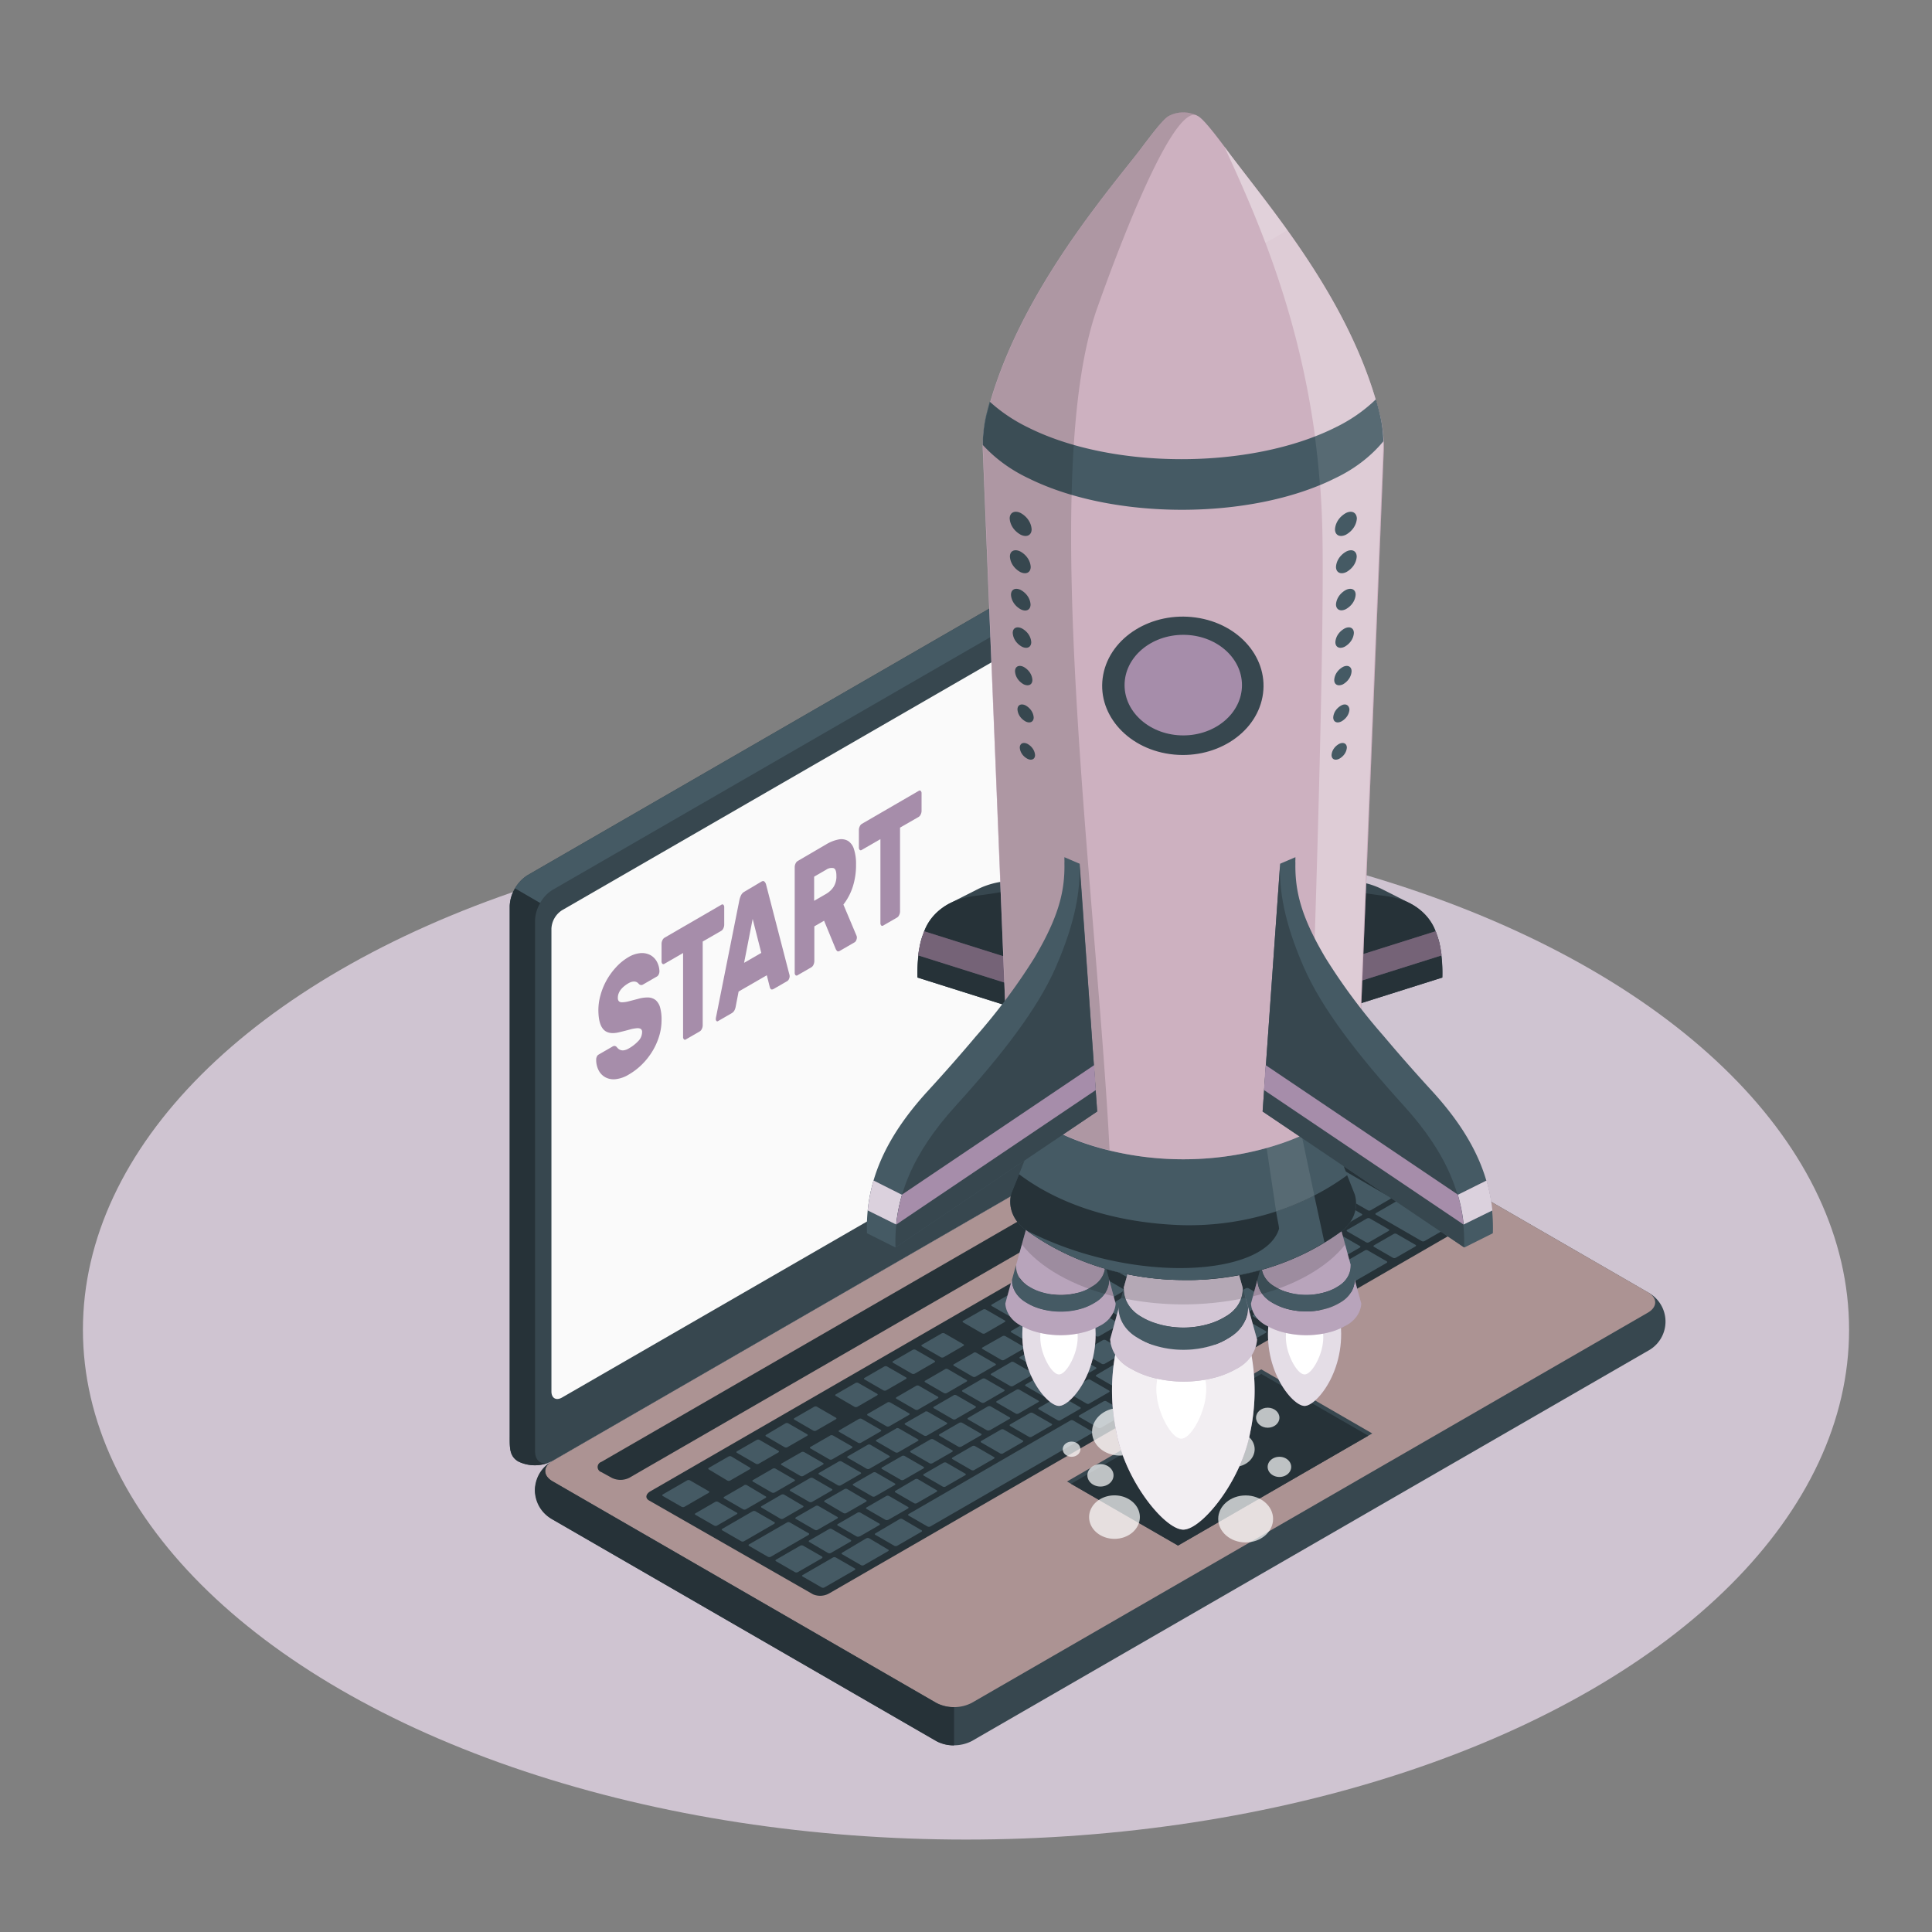 <?xml version="1.0" encoding="UTF-8" standalone="no"?>
<svg
   viewBox="0 0 500 500"
   version="1.1"
   id="svg447"
   sodipodi:docname="120.svg"
   inkscape:version="1.1.2 (0a00cf5339, 2022-02-04)"
   xmlns:inkscape="http://www.inkscape.org/namespaces/inkscape"
   xmlns:sodipodi="http://sodipodi.sourceforge.net/DTD/sodipodi-0.dtd"
   xmlns="http://www.w3.org/2000/svg"
   xmlns:svg="http://www.w3.org/2000/svg">
  <rect x="0" y="0" width="500" height="500" fill="#808080" stroke="none"/>
  <defs
     id="defs451" />
  <sodipodi:namedview
     id="namedview449"
     pagecolor="#ffffff"
     bordercolor="#666666"
     borderopacity="1.0"
     inkscape:pageshadow="2"
     inkscape:pageopacity="0.0"
     inkscape:pagecheckerboard="0"
     showgrid="false"
     inkscape:zoom="1.132"
     inkscape:cx="261.0424"
     inkscape:cy="250.4417"
     inkscape:window-width="1478"
     inkscape:window-height="800"
     inkscape:window-x="0"
     inkscape:window-y="0"
     inkscape:window-maximized="1"
     inkscape:current-layer="svg447" />
  <ellipse
     id="freepik--floor--inject-156"
     cx="250"
     cy="344.13"
     rx="228.54"
     ry="131.95"
     style="opacity:0.7;fill:#f1e1f4;fill-opacity:1" />
  <path
     d="m 138.43,385.65 a 9.79,9.79 0 0 0 4.56,7.58 l 99.35,57.37 a 10.13,10.13 0 0 0 9.13,0 l 175,-101 a 8.57,8.57 0 0 0 0,-15.15 l -99.35,-57.37 a 10.06,10.06 0 0 0 -9.13,0 l -175,100.99 a 9.79,9.79 0 0 0 -4.56,7.58 z"
     style="fill:#37474f"
     id="path11" />
  <path
     d="m 142.99,383.34 99.35,57.37 a 10.06,10.06 0 0 0 9.13,0 l 175,-101 c 2.52,-1.46 2.52,-3.82 0,-5.27 l -99.35,-57.37 a 10.06,10.06 0 0 0 -9.13,0 l -175,101 c -2.52,1.46 -2.52,3.82 0,5.27 z"
     style="fill:#ac9393"
     id="path13" />
  <path
     d="m 246.91,441.82 v 9.88 a 9.24,9.24 0 0 1 -4.56,-1.09 l -99.36,-57.38 a 8.55,8.55 0 0 1 -0.46,-14.86 c -2.05,1.46 -1.89,3.61 0.46,5 l 99.36,57.38 a 9.35,9.35 0 0 0 4.56,1.07 z"
     style="fill:#263238"
     id="path15" />
  <path
     d="m 134.15,378.24 c -2.37,-1.37 -2.24,-3.67 -2.24,-6.58 V 234.43 a 10.11,10.11 0 0 1 4.57,-7.91 l 174.94,-101 a 9.77,9.77 0 0 1 8.85,-0.16 c 2.36,1.36 2.23,3.67 2.23,6.58 v 137.22 a 10.1,10.1 0 0 1 -4.56,7.91 l -174.95,101 a 9.78,9.78 0 0 1 -8.84,0.17 z"
     style="fill:#37474f"
     id="path17" />
  <path
     d="m 322.5,131.93 c 0,-2.9 -2,-4.08 -4.56,-2.63 L 142.99,230.31 a 9.22,9.22 0 0 0 -3.22,3.41 l -6.48,-3.79 v 0 a 9.32,9.32 0 0 1 3.23,-3.41 l 174.94,-101 a 9.78,9.78 0 0 1 8.84,-0.17 c 2.33,1.37 2.2,3.68 2.2,6.58 z"
     style="fill:#455a64"
     id="path19" />
  <path
     d="m 142.45,378.35 a 9.78,9.78 0 0 1 -8.3,-0.12 c -2.36,-1.36 -2.23,-3.66 -2.23,-6.57 V 234.42 a 9.26,9.26 0 0 1 1.37,-4.49 l 6.52,3.78 v 0 a 9.24,9.24 0 0 0 -1.34,4.49 v 137.24 c -0.04,2.7 1.72,3.91 3.98,2.91 z"
     style="fill:#263238"
     id="path21" />
  <path
     d="m 145.45,235.57 168.67,-97.36 c 1.51,-0.87 2.74,-0.16 2.74,1.58 v 119.8 a 6.06,6.06 0 0 1 -2.74,4.74 l -168.67,97.35 c -1.52,0.88 -2.74,0.17 -2.74,-1.58 V 240.31 a 6,6 0 0 1 2.74,-4.74 z"
     style="fill:#fafafa"
     id="path23" />
  <path
     d="m 155.62,378.34 162.39,-93.75 a 5,5 0 0 1 4.56,0 l 2.71,1.48 a 1.39,1.39 0 0 1 0,2.64 l -162.42,93.74 a 5.08,5.08 0 0 1 -4.56,0 l -2.68,-1.47 a 1.39,1.39 0 0 1 0,-2.64 z"
     style="fill:#263238"
     id="path25" />
  <path
     d="m 168.36,385.92 162.38,-93.76 a 4.65,4.65 0 0 1 4.17,-0.23 l 42.27,24.41 c 1,0.6 0.87,1.68 -0.39,2.41 l -162.2,93.62 a 4.71,4.71 0 0 1 -4.18,0.24 l -42.44,-24.29 c -1.05,-0.6 -0.87,-1.68 0.39,-2.4 z"
     style="fill:#263238"
     id="path27" />
  <path
     d="m 309.07,331.54 5.08,-2.94 c 0.22,-0.12 0.24,-0.31 0,-0.42 l -4.86,-2.81 a 0.84,0.84 0 0 0 -0.74,0 l -5.08,2.94 c -0.22,0.13 -0.24,0.32 -0.05,0.43 l 4.87,2.8 a 0.81,0.81 0 0 0 0.78,0 z m -7.43,-10.16 -5.08,2.94 c -0.22,0.12 -0.24,0.31 0,0.42 l 4.86,2.81 a 0.84,0.84 0 0 0 0.74,0 l 5.08,-2.94 c 0.22,-0.12 0.24,-0.31 0.05,-0.42 l -4.87,-2.81 a 0.84,0.84 0 0 0 -0.78,0 z m -16.42,9.49 -8.61,5 c -0.21,0.13 -0.23,0.32 0,0.43 l 4.86,2.81 a 0.81,0.81 0 0 0 0.74,0 l 8.61,-5 c 0.21,-0.13 0.23,-0.32 0,-0.43 l -4.86,-2.86 a 0.81,0.81 0 0 0 -0.74,0.05 z m 9,-5.2 -5.08,2.94 c -0.22,0.12 -0.24,0.31 -0.05,0.42 l 4.87,2.81 a 0.84,0.84 0 0 0 0.74,0 l 5.08,-2.94 c 0.22,-0.12 0.24,-0.31 0.05,-0.42 l -4.87,-2.81 a 0.84,0.84 0 0 0 -0.75,0 z m -19.93,11.52 -5.09,2.93 c -0.21,0.13 -0.23,0.32 0,0.43 l 4.86,2.81 a 0.81,0.81 0 0 0 0.74,0 l 5.09,-2.93 c 0.21,-0.13 0.23,-0.32 0,-0.43 l -4.87,-2.81 a 0.79,0.79 0 0 0 -0.73,0 z m -7.43,4.29 -5.09,2.93 c -0.22,0.13 -0.23,0.32 0,0.43 l 4.86,2.81 a 0.81,0.81 0 0 0 0.74,0 l 5.08,-2.93 c 0.22,-0.13 0.24,-0.32 0.05,-0.43 l -4.87,-2.81 a 0.79,0.79 0 0 0 -0.79,0 z m 19.06,11.46 5.09,-2.94 c 0.21,-0.12 0.23,-0.31 0,-0.42 l -4.85,-2.76 a 0.82,0.82 0 0 0 -0.73,0 l -5.09,2.94 c -0.21,0.12 -0.23,0.31 0,0.43 l 4.86,2.8 a 0.84,0.84 0 0 0 0.7,-0.05 z m -7.43,4.29 5.08,-2.94 c 0.22,-0.12 0.24,-0.31 0.05,-0.42 l -4.87,-2.81 a 0.82,0.82 0 0 0 -0.73,0 l -5.09,2.94 c -0.22,0.12 -0.23,0.32 0,0.43 l 4.86,2.8 a 0.84,0.84 0 0 0 0.68,0 z m -7.43,4.29 5.08,-2.94 c 0.22,-0.12 0.24,-0.31 0,-0.42 l -4.85,-2.81 a 0.84,0.84 0 0 0 -0.74,0 l -5.08,2.94 c -0.22,0.12 -0.24,0.32 0,0.43 l 4.86,2.8 a 0.81,0.81 0 0 0 0.71,0 z m -7.45,4.3 5.08,-2.94 c 0.22,-0.12 0.24,-0.31 0,-0.42 l -4.87,-2.81 a 0.84,0.84 0 0 0 -0.74,0 l -5.08,2.94 c -0.22,0.12 -0.24,0.32 0,0.43 l 4.86,2.8 a 0.81,0.81 0 0 0 0.75,0 z m 38,-30 5.08,-2.94 c 0.22,-0.12 0.24,-0.31 0,-0.42 l -4.86,-2.81 a 0.81,0.81 0 0 0 -0.74,0 l -5.08,2.93 c -0.22,0.13 -0.24,0.32 0,0.43 l 4.87,2.81 a 0.84,0.84 0 0 0 0.76,0 z m -8.32,12.83 11.34,-6.55 c 0.22,-0.13 0.24,-0.32 0.05,-0.43 l -11.78,-6.85 a 0.79,0.79 0 0 0 -0.73,0 l -5.88,3.45 c -0.22,0.12 -0.24,0.31 0,0.42 l 6.25,3.61 c 0.19,0.11 0.17,0.3 0,0.43 l -4.7,2.71 c -0.21,0.12 -0.23,0.31 0,0.43 l 4.86,2.8 a 0.84,0.84 0 0 0 0.59,-0.02 z m -33.89,-2.83 -5.11,2.89 c -0.22,0.12 -0.24,0.31 0,0.42 l 4.86,2.81 a 0.81,0.81 0 0 0 0.74,0 l 5.08,-2.93 c 0.22,-0.13 0.24,-0.32 0.05,-0.43 l -4.87,-2.81 a 0.84,0.84 0 0 0 -0.75,0.05 z m -7.43,4.29 -5.08,2.94 c -0.22,0.12 -0.24,0.31 0,0.42 l 4.86,2.81 a 0.84,0.84 0 0 0 0.74,0 l 5.08,-2.94 c 0.22,-0.13 0.24,-0.32 0,-0.43 l -4.87,-2.81 a 0.84,0.84 0 0 0 -0.73,-0.04 z m -41.12,45.81 a 0.81,0.81 0 0 0 0.74,0 l 5.09,-2.93 c 0.21,-0.13 0.23,-0.32 0,-0.43 l -4.86,-2.81 a 0.81,0.81 0 0 0 -0.74,0 l -5.09,2.93 c -0.21,0.13 -0.23,0.32 0,0.43 z m -18.32,-11.49 -5.09,2.94 c -0.21,0.12 -0.23,0.31 0,0.42 l 4.86,2.81 a 0.84,0.84 0 0 0 0.74,0 l 5.08,-2.94 c 0.22,-0.12 0.24,-0.31 0,-0.42 l -4.83,-2.88 a 0.82,0.82 0 0 0 -0.76,0.02 z m 9.42,8.6 a 0.84,0.84 0 0 0 0.74,0 l 5.08,-2.94 c 0.22,-0.12 0.24,-0.31 0,-0.42 l -4.82,-2.85 a 0.84,0.84 0 0 0 -0.74,0 l -5.08,2.94 c -0.22,0.12 -0.24,0.31 0,0.43 z m 20.5,4.62 5.09,-2.94 c 0.21,-0.13 0.23,-0.32 0,-0.43 l -4.87,-2.81 a 0.82,0.82 0 0 0 -0.73,0 l -5.09,2.94 c -0.21,0.12 -0.23,0.31 0,0.42 l 4.86,2.81 a 0.84,0.84 0 0 0 0.74,-0.04 z m -8.16,4.26 a 0.84,0.84 0 0 0 0.74,0 l 5.08,-2.94 c 0.22,-0.12 0.24,-0.32 0.05,-0.43 l -4.87,-2.82 a 0.79,0.79 0 0 0 -0.73,0 l -5.09,2.94 c -0.21,0.12 -0.23,0.31 0,0.42 z m -14.32,-21.82 -5.09,2.94 c -0.21,0.12 -0.23,0.31 0,0.42 l 4.86,2.81 a 0.84,0.84 0 0 0 0.74,0 l 5.09,-2.94 c 0.21,-0.12 0.23,-0.31 0,-0.42 l -4.86,-2.81 a 0.84,0.84 0 0 0 -0.75,0 z m 37.15,-21.45 -5.08,2.94 c -0.22,0.12 -0.24,0.31 -0.05,0.42 l 4.87,2.81 a 0.84,0.84 0 0 0 0.74,0 l 5.08,-2.94 c 0.22,-0.12 0.24,-0.32 0,-0.43 l -4.86,-2.8 a 0.81,0.81 0 0 0 -0.71,0 z m -29.73,17.18 -5.1,2.92 c -0.21,0.12 -0.23,0.31 0,0.42 l 4.86,2.81 a 0.84,0.84 0 0 0 0.74,0 l 5.09,-2.94 c 0.21,-0.12 0.23,-0.31 0,-0.43 l -4.86,-2.8 a 0.84,0.84 0 0 0 -0.73,0.02 z m 37.15,-21.45 -5.08,2.94 c -0.22,0.12 -0.24,0.31 0,0.42 l 4.83,2.79 a 0.84,0.84 0 0 0 0.74,0 l 5.08,-2.94 c 0.22,-0.13 0.24,-0.32 0.05,-0.43 l -4.87,-2.83 a 0.84,0.84 0 0 0 -0.75,0.03 z m -14.86,8.58 -5.08,2.94 c -0.22,0.12 -0.24,0.31 -0.05,0.42 l 4.87,2.81 a 0.84,0.84 0 0 0 0.74,0 l 5.08,-2.94 c 0.22,-0.12 0.24,-0.32 0,-0.43 l -4.86,-2.8 a 0.84,0.84 0 0 0 -0.7,-0.02 z m -7.39,4.27 -5.08,2.94 c -0.22,0.12 -0.24,0.31 0,0.42 l 4.87,2.81 a 0.82,0.82 0 0 0 0.73,0 l 5.09,-2.94 c 0.21,-0.12 0.23,-0.31 0,-0.43 l -4.86,-2.8 a 0.84,0.84 0 0 0 -0.75,0 z m -7.43,4.29 -5.09,2.94 c -0.21,0.12 -0.23,0.31 0,0.42 l 4.86,2.81 a 0.84,0.84 0 0 0 0.74,0 l 5.09,-2.94 c 0.21,-0.12 0.23,-0.31 0,-0.43 l -4.86,-2.8 a 0.84,0.84 0 0 0 -0.78,0 z m 33.93,2.88 5.08,-2.94 c 0.22,-0.12 0.24,-0.31 0,-0.42 l -4.86,-2.81 a 0.81,0.81 0 0 0 -0.74,0 l -5.08,2.93 c -0.22,0.13 -0.24,0.32 -0.05,0.43 l 4.87,2.81 a 0.84,0.84 0 0 0 0.74,0 z m 69.32,-62.49 -5.12,2.92 c -0.22,0.13 -0.24,0.32 0,0.43 l 4.87,2.81 a 0.79,0.79 0 0 0 0.73,0 l 5.09,-2.93 c 0.22,-0.13 0.23,-0.32 0,-0.43 l -4.86,-2.81 a 0.81,0.81 0 0 0 -0.75,0.01 z m -9,5.19 -5.08,2.94 c -0.22,0.12 -0.24,0.31 0,0.42 l 4.86,2.81 a 0.84,0.84 0 0 0 0.74,0 l 5.08,-2.94 c 0.22,-0.12 0.24,-0.31 0,-0.42 l -4.87,-2.81 a 0.84,0.84 0 0 0 -0.77,0 z m 16.43,-9.48 -5.08,2.93 c -0.22,0.13 -0.24,0.32 0,0.43 l 4.83,2.85 a 0.81,0.81 0 0 0 0.74,0 l 5.08,-2.93 c 0.22,-0.13 0.24,-0.32 0,-0.43 l -4.82,-2.88 a 0.81,0.81 0 0 0 -0.79,0.03 z m -41.11,38.21 5.08,-2.94 c 0.22,-0.12 0.24,-0.32 0.05,-0.43 l -4.87,-2.8 a 0.81,0.81 0 0 0 -0.74,0 l -5.08,2.94 c -0.22,0.12 -0.24,0.31 -0.05,0.42 l 4.87,2.81 a 0.84,0.84 0 0 0 0.74,0 z m 49.24,-42.48 a 0.81,0.81 0 0 0 -0.74,0 l -5.08,2.93 c -0.22,0.13 -0.24,0.32 -0.05,0.43 l 4.87,2.81 a 0.81,0.81 0 0 0 0.74,0 l 5.08,-2.93 c 0.22,-0.13 0.24,-0.32 0,-0.43 z m -77.49,66.81 5.08,-2.94 c 0.22,-0.12 0.24,-0.31 0,-0.42 l -4.86,-2.81 a 0.84,0.84 0 0 0 -0.74,0 l -5.08,2.94 c -0.22,0.12 -0.24,0.32 -0.05,0.43 l 4.87,2.8 a 0.81,0.81 0 0 0 0.78,-0.05 z m 91.11,-52.66 5.09,-2.94 c 0.21,-0.12 0.23,-0.31 0,-0.42 l -4.86,-2.81 a 0.84,0.84 0 0 0 -0.74,0 l -5.09,2.94 c -0.21,0.12 -0.23,0.31 0,0.42 l 4.87,2.81 a 0.82,0.82 0 0 0 0.73,0 z m -14.38,0.28 5.09,-2.94 c 0.21,-0.12 0.23,-0.32 0,-0.43 l -4.86,-2.8 a 0.81,0.81 0 0 0 -0.74,0 l -5.08,2.94 c -0.22,0.12 -0.24,0.31 -0.05,0.42 l 4.92,2.86 a 0.82,0.82 0 0 0 0.73,0 z m 7.7,-10.46 a 0.81,0.81 0 0 0 -0.74,0 l -5.08,2.94 c -0.22,0.12 -0.24,0.31 0,0.42 l 4.87,2.81 a 0.84,0.84 0 0 0 0.74,0 l 5.08,-2.94 c 0.22,-0.12 0.24,-0.32 0,-0.43 z m 1.56,-0.91 11.82,6.82 a 0.82,0.82 0 0 0 0.73,0 l 5.09,-2.94 c 0.22,-0.12 0.23,-0.31 0,-0.42 L 348,303.03 a 0.84,0.84 0 0 0 -0.74,0 l -5.08,2.94 c -0.17,0.13 -0.19,0.32 0,0.43 z m -17.16,9.51 -5.08,2.91 c -0.21,0.12 -0.23,0.31 0,0.42 l 4.87,2.81 a 0.82,0.82 0 0 0 0.73,0 l 5.09,-2.94 c 0.21,-0.12 0.23,-0.32 0,-0.43 l -4.86,-2.8 a 0.84,0.84 0 0 0 -0.74,0.03 z m -55.92,32.29 -5.08,2.94 c -0.22,0.12 -0.24,0.31 -0.05,0.42 l 4.87,2.81 a 0.84,0.84 0 0 0 0.74,0 l 5.08,-2.94 c 0.22,-0.12 0.24,-0.32 0,-0.43 l -4.86,-2.8 a 0.81,0.81 0 0 0 -0.7,0 z m 70,-26.4 a 0.84,0.84 0 0 0 0.74,0 l 5.09,-2.94 c 0.21,-0.12 0.23,-0.31 0,-0.42 l -4.86,-2.81 a 0.84,0.84 0 0 0 -0.74,0 l -5.03,2.94 c -0.21,0.12 -0.23,0.31 0,0.42 z m -62.61,22.11 -5.04,2.91 c -0.22,0.12 -0.24,0.31 -0.05,0.42 l 4.87,2.81 a 0.84,0.84 0 0 0 0.74,0 l 5.08,-2.94 c 0.22,-0.12 0.24,-0.32 0,-0.43 l -4.86,-2.8 a 0.81,0.81 0 0 0 -0.7,0.03 z m -58.19,47.67 a 0.81,0.81 0 0 0 0.74,0 l 5.09,-2.93 c 0.21,-0.13 0.23,-0.32 0,-0.43 l -4.83,-2.84 a 0.81,0.81 0 0 0 -0.74,0 l -5.09,2.93 c -0.21,0.13 -0.23,0.32 0,0.43 z m -8.64,-9.06 -5.08,2.94 c -0.22,0.12 -0.24,0.31 0,0.43 l 4.86,2.8 a 0.84,0.84 0 0 0 0.74,0 l 5.08,-2.94 c 0.22,-0.12 0.24,-0.31 0,-0.42 l -4.87,-2.81 a 0.84,0.84 0 0 0 -0.74,0 z m 16.81,4.74 5.09,-2.93 c 0.21,-0.13 0.23,-0.32 0,-0.43 l -4.86,-2.81 a 0.81,0.81 0 0 0 -0.74,0 l -5.09,2.93 c -0.21,0.13 -0.23,0.32 0,0.43 l 4.86,2.81 a 0.81,0.81 0 0 0 0.73,0 z m 7.43,-4.29 5.09,-2.93 c 0.21,-0.13 0.23,-0.32 0,-0.43 l -4.83,-2.79 a 0.81,0.81 0 0 0 -0.74,0 l -5.12,2.94 c -0.21,0.13 -0.23,0.32 0,0.43 l 4.87,2.81 a 0.82,0.82 0 0 0 0.72,-0.03 z m 7.43,-4.29 5.09,-2.93 c 0.22,-0.13 0.23,-0.32 0,-0.43 l -4.86,-2.81 a 0.81,0.81 0 0 0 -0.74,0 l -5.08,2.93 c -0.22,0.13 -0.24,0.32 -0.05,0.43 l 4.87,2.81 a 0.79,0.79 0 0 0 0.74,0 z m -24.24,-0.45 -5.08,2.94 c -0.22,0.12 -0.24,0.31 0,0.42 l 4.86,2.81 a 0.84,0.84 0 0 0 0.74,0 l 5.08,-2.94 c 0.22,-0.12 0.24,-0.31 0,-0.42 l -4.87,-2.81 a 0.84,0.84 0 0 0 -0.74,0 z m 7.44,-4.29 -5.09,2.94 c -0.22,0.12 -0.24,0.31 0,0.42 l 4.86,2.81 a 0.84,0.84 0 0 0 0.74,0 l 5.08,-2.94 c 0.22,-0.12 0.24,-0.31 0,-0.42 l -4.82,-2.83 a 0.82,0.82 0 0 0 -0.78,0.02 z m 29.71,-17.12 -5.09,2.94 c -0.21,0.12 -0.23,0.31 0,0.42 l 4.87,2.81 a 0.82,0.82 0 0 0 0.73,0 l 5.09,-2.94 c 0.21,-0.12 0.23,-0.31 0,-0.43 l -4.86,-2.8 a 0.84,0.84 0 0 0 -0.74,0 z m -7.43,4.29 -5.09,2.94 c -0.21,0.12 -0.23,0.31 0,0.42 l 4.86,2.81 a 0.84,0.84 0 0 0 0.74,0 l 5.09,-2.94 c 0.21,-0.12 0.23,-0.31 0,-0.43 l -4.86,-2.8 a 0.84,0.84 0 0 0 -0.74,-0.04 z m 14.86,-8.58 -5.08,2.94 c -0.22,0.12 -0.24,0.31 0,0.42 l 4.87,2.81 a 0.82,0.82 0 0 0 0.73,0 l 5.09,-2.94 c 0.22,-0.12 0.23,-0.31 0,-0.43 l -4.86,-2.8 a 0.84,0.84 0 0 0 -0.75,-0.04 z m -29.72,17.16 -5.09,2.94 c -0.21,0.12 -0.23,0.31 0,0.42 l 4.86,2.81 a 0.84,0.84 0 0 0 0.74,0 l 5.09,-2.94 c 0.21,-0.12 0.23,-0.31 0,-0.42 l -4.87,-2.81 a 0.82,0.82 0 0 0 -0.73,-0.04 z m 7.43,-4.29 -5.08,2.9 c -0.21,0.12 -0.23,0.31 0,0.42 l 4.86,2.81 a 0.84,0.84 0 0 0 0.74,0 l 5.09,-2.94 c 0.21,-0.12 0.23,-0.31 0,-0.42 l -4.86,-2.81 a 0.84,0.84 0 0 0 -0.75,0 z m -9.49,27.94 5.09,-2.93 c 0.21,-0.13 0.23,-0.32 0,-0.43 l -4.86,-2.81 a 0.84,0.84 0 0 0 -0.74,0 l -5.08,2.93 c -0.21,0.12 -0.23,0.31 0,0.42 l 4.86,2.81 a 0.81,0.81 0 0 0 0.73,-0.03 z m -39.18,-1.84 -4.87,-2.81 a 0.84,0.84 0 0 0 -0.74,0 l -5.08,2.94 c -0.22,0.12 -0.24,0.31 0,0.42 l 4.82,2.77 a 0.84,0.84 0 0 0 0.74,0 l 5.08,-2.94 c 0.22,-0.12 0.24,-0.31 0.05,-0.42 z m 9.68,2.43 -4.86,-2.81 a 0.84,0.84 0 0 0 -0.74,0 l -7.82,4.52 c -0.22,0.12 -0.24,0.32 0,0.43 l 4.86,2.8 a 0.81,0.81 0 0 0 0.74,0 l 7.82,-4.52 c 0.18,-0.16 0.2,-0.35 0,-0.46 z m -16.94,-8 -4.87,-2.81 a 0.81,0.81 0 0 0 -0.74,0 l -6.25,3.61 c -0.22,0.12 -0.24,0.31 -0.05,0.43 l 4.87,2.8 a 0.84,0.84 0 0 0 0.74,0 l 6.25,-3.61 c 0.22,-0.14 0.24,-0.33 0.05,-0.44 z m 4.79,-2.77 a 0.81,0.81 0 0 0 0.74,0 l 5.09,-2.93 c 0.21,-0.13 0.23,-0.32 0,-0.43 l -4.77,-2.86 a 0.81,0.81 0 0 0 -0.74,0 l -5.09,2.93 c -0.21,0.13 -0.23,0.32 0,0.43 z m 21.06,13.66 -4.87,-2.81 a 0.79,0.79 0 0 0 -0.73,0 l -9.78,5.64 c -0.22,0.13 -0.24,0.32 -0.05,0.43 l 4.87,2.81 a 0.81,0.81 0 0 0 0.74,0 l 9.77,-5.64 c 0.22,-0.18 0.24,-0.37 0.05,-0.43 z m 3.43,6 -4.87,-2.8 a 0.81,0.81 0 0 0 -0.74,0 l -6.25,3.61 c -0.22,0.13 -0.24,0.32 0,0.43 l 4.87,2.81 a 0.81,0.81 0 0 0 0.74,0 l 6.25,-3.61 c 0.17,-0.14 0.19,-0.34 0,-0.44 z m 30.76,-51.57 a 0.84,0.84 0 0 0 0.74,0 l 5.09,-2.94 c 0.21,-0.12 0.23,-0.32 0,-0.43 l -4.86,-2.8 a 0.81,0.81 0 0 0 -0.74,0 l -5.09,2.94 c -0.21,0.12 -0.23,0.31 0,0.42 z m -14.86,8.57 a 0.84,0.84 0 0 0 0.74,0 l 5.09,-2.94 c 0.21,-0.12 0.23,-0.31 0,-0.43 l -4.86,-2.8 a 0.81,0.81 0 0 0 -0.74,0 l -5.09,2.94 c -0.21,0.12 -0.23,0.31 0,0.42 z m -33,19 a 0.79,0.79 0 0 0 0.73,0 l 5.09,-2.93 c 0.21,-0.13 0.23,-0.32 0,-0.43 l -4.86,-2.81 a 0.81,0.81 0 0 0 -0.74,0 l -5.09,2.93 c -0.21,0.13 -0.23,0.32 0,0.43 z M 236,355.5 a 0.84,0.84 0 0 0 0.74,0 l 5.09,-2.94 c 0.21,-0.12 0.23,-0.32 0,-0.43 l -4.86,-2.8 a 0.81,0.81 0 0 0 -0.74,0 l -5.09,2.94 c -0.21,0.12 -0.23,0.31 0,0.42 z m -14.86,8.58 a 0.84,0.84 0 0 0 0.74,0 l 5.08,-2.94 c 0.22,-0.12 0.24,-0.31 0.05,-0.43 l -4.87,-2.8 a 0.82,0.82 0 0 0 -0.73,0 l -5.09,2.94 c -0.22,0.12 -0.23,0.31 0,0.42 z m -4.82,39 a 0.81,0.81 0 0 0 -0.74,0 l -7.82,4.52 c -0.22,0.12 -0.24,0.31 0,0.42 l 4.87,2.81 a 0.79,0.79 0 0 0 0.73,0 l 7.83,-4.51 c 0.21,-0.13 0.23,-0.32 0,-0.43 z m -5.84,-32.84 a 0.81,0.81 0 0 0 0.74,0 l 5.08,-2.93 c 0.22,-0.13 0.24,-0.32 0,-0.43 l -4.86,-2.81 a 0.81,0.81 0 0 0 -0.74,0 l -5.08,2.93 c -0.22,0.13 -0.24,0.32 0,0.43 z m -7.43,4.29 a 0.79,0.79 0 0 0 0.73,0 l 5.09,-2.93 c 0.22,-0.13 0.23,-0.32 0,-0.43 l -4.86,-2.81 a 0.81,0.81 0 0 0 -0.74,0 l -4.98,2.96 c -0.22,0.13 -0.24,0.32 0,0.43 z M 353.98,323.6 a 0.79,0.79 0 0 0 -0.73,0 l -12.52,7.22 c -0.22,0.13 -0.23,0.32 0,0.43 l 4.86,2.81 a 0.81,0.81 0 0 0 0.74,0 l 12.52,-7.22 c 0.21,-0.13 0.23,-0.32 0,-0.43 z m -16.42,9.49 a 0.81,0.81 0 0 0 -0.74,0 l -5.08,2.94 c -0.22,0.12 -0.24,0.31 -0.05,0.42 l 4.87,2.81 a 0.82,0.82 0 0 0 0.73,0 l 5.09,-2.94 c 0.21,-0.12 0.23,-0.32 0,-0.43 z m -100.27,55.92 5.09,-2.93 c 0.21,-0.13 0.23,-0.32 0,-0.43 l -4.8,-2.83 a 0.84,0.84 0 0 0 -0.74,0 l -5.09,3 c -0.21,0.12 -0.23,0.31 0,0.42 l 4.86,2.81 a 0.81,0.81 0 0 0 0.68,-0.04 z m 85.44,-47.31 a 0.81,0.81 0 0 0 -0.74,0 l -5.09,2.94 c -0.21,0.12 -0.23,0.31 0,0.42 l 4.86,2.81 a 0.84,0.84 0 0 0 0.74,0 l 5.09,-2.94 c 0.21,-0.12 0.23,-0.32 0,-0.43 z m 38.72,-22.36 a 0.81,0.81 0 0 0 -0.74,0 l -5.09,2.93 c -0.21,0.13 -0.23,0.32 0,0.43 l 4.86,2.81 a 0.81,0.81 0 0 0 0.74,0 l 5.09,-2.93 c 0.21,-0.13 0.23,-0.32 0,-0.43 z m 12.31,-1.52 -11.81,-6.82 a 0.84,0.84 0 0 0 -0.74,0 l -5.09,2.94 c -0.21,0.12 -0.23,0.32 0,0.43 l 11.81,6.82 a 0.81,0.81 0 0 0 0.74,0 l 5.09,-2.93 c 0.17,-0.1 0.19,-0.29 0,-0.44 z m -78.78,39.87 a 0.84,0.84 0 0 0 -0.74,0 l -6.26,3.62 c -0.21,0.12 -0.23,0.31 0,0.42 l 4.86,2.81 a 0.84,0.84 0 0 0 0.74,0 l 6.26,-3.62 c 0.21,-0.12 0.23,-0.31 0,-0.42 z m 18.77,-10.84 a 0.84,0.84 0 0 0 -0.74,0 l -7.82,4.52 c -0.22,0.12 -0.23,0.32 0,0.43 l 4.86,2.81 a 0.84,0.84 0 0 0 0.74,0 l 7.82,-4.52 c 0.22,-0.12 0.24,-0.31 0.05,-0.42 z m -36,20.77 a 0.81,0.81 0 0 0 -0.74,0 l -41.83,24.2 c -0.21,0.12 -0.23,0.32 0,0.43 l 4.86,2.8 a 0.84,0.84 0 0 0 0.74,0 l 41.85,-24.16 c 0.22,-0.13 0.24,-0.32 0,-0.43 z m -44.2,25.52 a 0.82,0.82 0 0 0 -0.73,0 l -6.24,3.68 c -0.22,0.12 -0.24,0.31 0,0.42 l 4.87,2.81 a 0.84,0.84 0 0 0 0.74,0 l 6.26,-3.62 c 0.21,-0.12 0.23,-0.31 0,-0.42 z m 52.8,-30.48 a 0.79,0.79 0 0 0 -0.73,0 l -6.26,3.61 c -0.22,0.13 -0.24,0.32 -0.05,0.43 l 4.87,2.81 a 0.81,0.81 0 0 0 0.74,0 l 6.25,-3.61 c 0.22,-0.12 0.24,-0.32 0,-0.43 z m -61.4,35.45 a 0.84,0.84 0 0 0 -0.74,0 l -6.24,3.71 c -0.21,0.13 -0.23,0.32 0,0.43 l 4.86,2.81 a 0.81,0.81 0 0 0 0.74,0 l 6.26,-3.61 c 0.22,-0.12 0.24,-0.31 0,-0.43 z m 78.61,-45.39 a 0.81,0.81 0 0 0 -0.74,0 l -6.25,3.61 c -0.22,0.12 -0.24,0.31 -0.05,0.42 l 4.87,2.81 a 0.82,0.82 0 0 0 0.73,0 l 6.26,-3.62 c 0.22,-0.12 0.24,-0.31 0,-0.42 z m 26.6,-15.35 a 0.81,0.81 0 0 0 -0.74,0 l -5.09,2.94 c -0.21,0.12 -0.23,0.31 0,0.42 l 4.87,2.81 a 0.82,0.82 0 0 0 0.73,0 l 5.09,-2.94 c 0.21,-0.12 0.23,-0.32 0,-0.43 z m 16.66,-11.55 5.09,-2.94 c 0.21,-0.12 0.23,-0.31 0,-0.42 l -4.86,-2.81 a 0.84,0.84 0 0 0 -0.74,0 l -5.02,2.93 c -0.21,0.12 -0.23,0.32 0,0.43 l 4.86,2.8 a 0.81,0.81 0 0 0 0.67,0.01 z m -30.32,1.46 5.08,-2.94 c 0.22,-0.12 0.24,-0.31 0.05,-0.42 l -4.87,-2.81 a 0.84,0.84 0 0 0 -0.74,0 l -5.08,2.94 c -0.22,0.13 -0.24,0.32 0,0.43 l 4.86,2.8 a 0.81,0.81 0 0 0 0.7,-0.03 z m -19.74,27.44 14.86,-8.58 c 0.22,-0.12 0.24,-0.31 0,-0.42 l -4.87,-2.81 a 0.84,0.84 0 0 0 -0.74,0 l -14.86,8.58 c -0.21,0.13 -0.23,0.32 0,0.43 l 4.86,2.81 a 0.81,0.81 0 0 0 0.75,-0.04 z m 41.89,-24.59 a 0.81,0.81 0 0 0 0.74,0 l 5.09,-2.94 c 0.21,-0.12 0.23,-0.31 0,-0.42 l -4.87,-2.81 a 0.82,0.82 0 0 0 -0.73,0 l -5.09,2.94 c -0.21,0.12 -0.23,0.32 0,0.43 z m -6.21,-4 5.09,-2.94 c 0.21,-0.12 0.23,-0.31 0,-0.42 l -4.86,-2.81 a 0.84,0.84 0 0 0 -0.74,0 l -5.05,2.86 c -0.21,0.12 -0.23,0.31 0,0.42 l 4.86,2.81 a 0.84,0.84 0 0 0 0.7,0.02 z m -43.15,32.85 5.08,-2.93 c 0.22,-0.13 0.24,-0.32 0,-0.43 l -4.78,-2.8 a 0.79,0.79 0 0 0 -0.73,0 l -5.09,3 c -0.22,0.13 -0.23,0.32 0,0.43 l 4.86,2.81 a 0.81,0.81 0 0 0 0.66,-0.08 z m 32.9,-19.39 a 0.79,0.79 0 0 0 0.73,0 l 5.09,-2.93 c 0.22,-0.13 0.23,-0.32 0,-0.43 l -4.86,-2.81 a 0.81,0.81 0 0 0 -0.74,0 l -5.08,2.93 c -0.22,0.13 -0.24,0.32 -0.05,0.43 z m -70.05,40.84 5.08,-2.93 c 0.22,-0.13 0.23,-0.32 0,-0.43 l -4.86,-2.81 a 0.81,0.81 0 0 0 -0.74,0 l -5.08,2.93 c -0.22,0.13 -0.24,0.32 -0.05,0.43 l 4.87,2.81 a 0.81,0.81 0 0 0 0.82,0 z m 7.43,-4.29 5.08,-2.93 c 0.22,-0.13 0.24,-0.32 0,-0.43 l -4.86,-2.81 a 0.81,0.81 0 0 0 -0.74,0 l -5.08,2.93 c -0.22,0.13 -0.24,0.32 0,0.43 l 4.87,2.81 a 0.81,0.81 0 0 0 0.77,0 z m -14.87,8.58 5.09,-2.93 c 0.21,-0.13 0.23,-0.32 0,-0.43 l -4.86,-2.81 a 0.81,0.81 0 0 0 -0.74,0 l -5.09,2.93 c -0.21,0.13 -0.23,0.32 0,0.43 l 4.87,2.81 a 0.79,0.79 0 0 0 0.77,0 z m 29.73,-17.16 5.08,-2.93 c 0.22,-0.13 0.24,-0.32 0.05,-0.43 l -4.87,-2.81 a 0.81,0.81 0 0 0 -0.74,0 l -5.08,2.93 c -0.22,0.13 -0.24,0.32 0,0.43 l 4.86,2.81 a 0.81,0.81 0 0 0 0.74,0 z m -7.39,4.26 5.08,-2.93 c 0.22,-0.13 0.24,-0.32 0,-0.43 l -4.83,-2.78 a 0.81,0.81 0 0 0 -0.74,0 l -5.08,2.93 c -0.22,0.13 -0.24,0.32 -0.05,0.43 l 4.87,2.81 a 0.81,0.81 0 0 0 0.75,-0.03 z m 14.86,-8.58 5.08,-2.93 c 0.22,-0.13 0.24,-0.32 0.05,-0.43 l -4.87,-2.81 a 0.81,0.81 0 0 0 -0.74,0 l -5.08,2.93 c -0.22,0.13 -0.24,0.32 0,0.43 l 4.86,2.81 a 0.81,0.81 0 0 0 0.7,0.03 z m 40.55,-59.68 a 0.81,0.81 0 0 0 0.74,0 l 5.08,-2.93 c 0.22,-0.13 0.24,-0.32 0.05,-0.43 l -1.3,-0.75 a 0.84,0.84 0 0 0 -0.74,0 l -5.08,2.94 c -0.22,0.12 -0.24,0.31 0,0.42 z m -36.93,23.38 a 0.82,0.82 0 0 0 0.73,0 l 5.09,-2.94 c 0.21,-0.12 0.23,-0.31 0,-0.42 l -4.82,-2.76 a 0.84,0.84 0 0 0 -0.74,0 l -5.09,2.94 c -0.21,0.12 -0.23,0.32 0,0.43 z m 14.86,-8.58 a 0.84,0.84 0 0 0 0.74,0 l 5.08,-2.94 c 0.22,-0.12 0.24,-0.31 0,-0.42 l -4.86,-2.81 a 0.84,0.84 0 0 0 -0.74,0 l -5.08,2.94 c -0.22,0.12 -0.24,0.31 -0.05,0.43 z m -23.94,13.82 a 0.84,0.84 0 0 0 0.74,0 l 5.08,-2.94 c 0.22,-0.12 0.24,-0.31 0.05,-0.42 l -4.87,-2.81 a 0.82,0.82 0 0 0 -0.73,0 l -5.09,2.94 c -0.21,0.12 -0.23,0.31 0,0.42 z m 16.51,-9.53 a 0.84,0.84 0 0 0 0.74,0 l 5.08,-2.94 c 0.21,-0.12 0.23,-0.31 0,-0.42 l -4.86,-2.81 a 0.84,0.84 0 0 0 -0.74,0 l -5.08,2.94 c -0.22,0.12 -0.24,0.31 -0.05,0.43 z m -31.37,18.17 a 0.84,0.84 0 0 0 0.74,0 l 5.08,-2.94 c 0.22,-0.12 0.24,-0.31 0,-0.42 l -4.87,-2.81 a 0.84,0.84 0 0 0 -0.74,0 l -5.08,2.94 c -0.22,0.12 -0.24,0.31 0,0.43 z m 7.43,-4.29 a 0.84,0.84 0 0 0 0.74,0 l 5.08,-2.94 c 0.22,-0.12 0.24,-0.31 0.05,-0.42 l -4.87,-2.81 a 0.84,0.84 0 0 0 -0.74,0 l -5.08,2.94 c -0.22,0.12 -0.24,0.31 0,0.42 z m 38.58,-24.33 a 0.81,0.81 0 0 0 0.74,0 l 5.08,-2.93 c 0.22,-0.13 0.24,-0.32 0,-0.43 l -1.29,-0.74 a 0.81,0.81 0 0 0 -0.74,0 l -5.08,2.94 c -0.22,0.12 -0.24,0.31 -0.05,0.42 z m 22.29,-12.87 a 0.81,0.81 0 0 0 0.74,0 l 5.08,-2.93 c 0.22,-0.13 0.24,-0.32 0.05,-0.43 l -1.3,-0.75 a 0.81,0.81 0 0 0 -0.74,0 l -5.08,2.94 c -0.22,0.12 -0.24,0.31 0,0.42 z m 10.22,5.9 a 0.81,0.81 0 0 0 0.74,0 l 5.08,-2.93 c 0.22,-0.13 0.24,-0.32 0.05,-0.43 l -4.87,-2.81 a 0.81,0.81 0 0 0 -0.74,0 l -5.07,2.9 c -0.22,0.13 -0.24,0.32 -0.05,0.43 z m 14.19,16.27 5.09,-2.94 c 0.21,-0.12 0.23,-0.31 0,-0.42 l -4.86,-2.81 a 0.84,0.84 0 0 0 -0.74,0 l -5.09,2.94 c -0.21,0.12 -0.23,0.32 0,0.43 l 4.86,2.8 a 0.81,0.81 0 0 0 0.74,0 z m -39.23,-13.62 a 0.81,0.81 0 0 0 0.74,0 l 5.08,-2.93 c 0.22,-0.13 0.24,-0.32 0,-0.43 l -1.3,-0.74 a 0.81,0.81 0 0 0 -0.74,0 l -5.08,2.94 c -0.22,0.12 -0.24,0.31 0,0.42 z m -60.87,37.2 a 0.84,0.84 0 0 0 0.74,0 l 5.08,-2.94 c 0.22,-0.12 0.24,-0.31 0,-0.42 l -4.87,-2.81 a 0.84,0.84 0 0 0 -0.74,0 l -5.11,2.91 c -0.22,0.12 -0.24,0.31 0,0.43 z"
     style="fill:#455a64"
     id="path29" />
  <polygon
     points="238.12,306.57 187.85,335.59 188.89,336.19 216.58,352.17 265.82,323.74 266.85,323.16 "
     style="fill:#37474f"
     id="polygon31"
     transform="translate(88.29,47.82)" />
  <polygon
     points="216.58,352.17 265.82,323.74 238.12,307.76 188.89,336.19 "
     style="fill:#263238"
     id="polygon33"
     transform="translate(88.29,47.82)" />
  <path
     d="m 162.59,247.74 a 7.38,7.38 0 0 1 3.23,-1.08 4.72,4.72 0 0 1 2.54,0.54 4.31,4.31 0 0 1 1.67,1.74 5.45,5.45 0 0 1 0.63,2.47 1.8,1.8 0 0 1 -0.18,0.76 1.17,1.17 0 0 1 -0.39,0.5 l -3.6,2.08 a 1,1 0 0 1 -0.62,0.18 1.05,1.05 0 0 1 -0.48,-0.23 l -0.26,-0.27 a 1.4,1.4 0 0 0 -0.51,-0.32 1.76,1.76 0 0 0 -0.82,-0.07 3.24,3.24 0 0 0 -1.21,0.46 7.42,7.42 0 0 0 -1,0.69 5.57,5.57 0 0 0 -0.85,0.83 3.6,3.6 0 0 0 -0.6,1 3,3 0 0 0 -0.24,1.19 1.32,1.32 0 0 0 0.26,0.91 1.2,1.2 0 0 0 0.88,0.27 7.41,7.41 0 0 0 1.63,-0.24 l 2.53,-0.66 a 8.57,8.57 0 0 1 2.64,-0.34 3.2,3.2 0 0 1 1.88,0.71 3.9,3.9 0 0 1 1.12,1.89 11.51,11.51 0 0 1 0.37,3.23 14.27,14.27 0 0 1 -0.63,4.21 17.23,17.23 0 0 1 -1.77,3.92 18,18 0 0 1 -2.69,3.39 16.84,16.84 0 0 1 -3.39,2.59 8.26,8.26 0 0 1 -3.4,1.2 4.54,4.54 0 0 1 -2.65,-0.48 4.28,4.28 0 0 1 -1.75,-1.8 6,6 0 0 1 -0.64,-2.79 1.78,1.78 0 0 1 0.17,-0.76 1.12,1.12 0 0 1 0.4,-0.5 l 3.6,-2.08 a 1.1,1.1 0 0 1 0.6,-0.2 0.94,0.94 0 0 1 0.44,0.19 l 0.33,0.36 a 1.82,1.82 0 0 0 0.59,0.44 1.79,1.79 0 0 0 0.93,0.16 3.36,3.36 0 0 0 1.39,-0.5 10.33,10.33 0 0 0 2.43,-1.89 3.33,3.33 0 0 0 1,-2.32 0.94,0.94 0 0 0 -0.35,-0.85 1.85,1.85 0 0 0 -1.07,-0.16 9.69,9.69 0 0 0 -1.83,0.35 c -0.74,0.21 -1.61,0.43 -2.62,0.67 -1.89,0.47 -3.26,0.23 -4.13,-0.72 -0.87,-0.95 -1.31,-2.63 -1.31,-5.06 a 14.12,14.12 0 0 1 0.54,-3.77 17.33,17.33 0 0 1 1.51,-3.76 17.62,17.62 0 0 1 2.46,-3.43 13.78,13.78 0 0 1 3.22,-2.65 z"
     style="fill:#a68daa"
     id="path35" />
  <path
     d="m 186.69,234.15 a 0.4,0.4 0 0 1 0.52,0 0.9,0.9 0 0 1 0.22,0.68 v 4.48 a 2.11,2.11 0 0 1 -0.22,0.93 1.38,1.38 0 0 1 -0.52,0.64 l -4.83,2.79 v 21.67 a 2.11,2.11 0 0 1 -0.22,0.93 1.39,1.39 0 0 1 -0.52,0.64 l -3.6,2.08 a 0.41,0.41 0 0 1 -0.52,0 0.91,0.91 0 0 1 -0.22,-0.67 v -21.68 l -4.83,2.79 a 0.41,0.41 0 0 1 -0.52,0 0.9,0.9 0 0 1 -0.22,-0.68 v -4.48 a 2.11,2.11 0 0 1 0.22,-0.93 1.44,1.44 0 0 1 0.52,-0.64 z"
     style="fill:#a68daa"
     id="path37" />
  <path
     d="m 197.02,228.18 c 0.36,-0.21 0.64,-0.21 0.83,0 a 1.55,1.55 0 0 1 0.4,0.7 l 6,23.17 a 2.22,2.22 0 0 1 0.11,0.57 1.73,1.73 0 0 1 -0.18,0.76 1.1,1.1 0 0 1 -0.43,0.52 l -3.46,2 q -0.54,0.31 -0.78,0.09 a 1,1 0 0 1 -0.29,-0.53 l -0.77,-3.06 -7.3,4.21 -0.76,3.95 a 3.53,3.53 0 0 1 -0.29,0.87 1.89,1.89 0 0 1 -0.78,0.81 l -3.46,2 a 0.32,0.32 0 0 1 -0.43,0 0.71,0.71 0 0 1 -0.18,-0.55 4,4 0 0 1 0.11,-0.7 l 6,-30.07 a 5.45,5.45 0 0 1 0.39,-1.16 2.12,2.12 0 0 1 0.84,-0.95 z m -4.45,21 4.45,-2.57 -2.23,-8.79 z"
     style="fill:#a68daa"
     id="path39" />
  <path
     d="m 213.8,218.53 a 9.94,9.94 0 0 1 3.24,-1.28 3.48,3.48 0 0 1 2.43,0.38 3.82,3.82 0 0 1 1.53,2.13 12.21,12.21 0 0 1 0.54,4 18.23,18.23 0 0 1 -0.85,5.75 15,15 0 0 1 -2.42,4.59 l 3.41,8.09 a 1.25,1.25 0 0 1 0.08,0.42 1.72,1.72 0 0 1 -0.18,0.75 1,1 0 0 1 -0.43,0.52 l -3.73,2.16 c -0.36,0.21 -0.62,0.24 -0.78,0.07 a 1.79,1.79 0 0 1 -0.37,-0.54 l -3,-7.29 -2.52,1.46 v 9 a 2.26,2.26 0 0 1 -0.22,0.93 1.44,1.44 0 0 1 -0.52,0.64 l -3.6,2.08 a 0.41,0.41 0 0 1 -0.52,0 0.9,0.9 0 0 1 -0.22,-0.68 v -27.3 a 2.18,2.18 0 0 1 0.22,-0.93 1.41,1.41 0 0 1 0.52,-0.63 z m -3.1,14.6 3.1,-1.79 a 5.91,5.91 0 0 0 1.91,-1.78 5.08,5.08 0 0 0 0.75,-2.89 q 0,-1.77 -0.75,-2 a 2.46,2.46 0 0 0 -1.91,0.42 l -3.1,1.79 z"
     style="fill:#a68daa"
     id="path41" />
  <path
     d="m 237.76,204.68 a 0.41,0.41 0 0 1 0.52,0 0.9,0.9 0 0 1 0.22,0.68 v 4.48 a 2.11,2.11 0 0 1 -0.22,0.93 1.44,1.44 0 0 1 -0.52,0.64 l -4.83,2.78 v 21.68 a 2.11,2.11 0 0 1 -0.22,0.93 1.39,1.39 0 0 1 -0.52,0.64 l -3.6,2.08 a 0.41,0.41 0 0 1 -0.52,0 0.89,0.89 0 0 1 -0.22,-0.67 v -21.68 l -4.83,2.79 a 0.41,0.41 0 0 1 -0.52,0 0.9,0.9 0 0 1 -0.22,-0.68 v -4.48 a 2.11,2.11 0 0 1 0.22,-0.93 1.44,1.44 0 0 1 0.52,-0.64 z"
     style="fill:#a68daa"
     id="path43" />
  <ellipse
     cx="322.372"
     cy="393.1"
     style="opacity:0.7;fill:#ffffff;stroke-width:1.831"
     id="circle115"
     rx="7.102"
     ry="6.084" />
  <ellipse
     cx="319.365"
     cy="375.052"
     style="opacity:0.7;fill:#ffffff;stroke-width:1.831"
     id="circle117"
     rx="5.341"
     ry="4.575" />
  <path
     d="m 303.797,367.732 a 2.651,2.271 0 1 1 2.651,2.271 2.651,2.271 0 0 1 -2.651,-2.271 z"
     style="opacity:0.7;fill:#ffffff;stroke-width:1.831"
     id="path119" />
  <path
     d="m 282.63,370.46 a 7.201,6.168 0 1 1 7.141,6.236 A 7.181,6.151 0 0 1 282.63,370.46 Z"
     style="opacity:0.7;fill:#ffffff;stroke-width:1.831"
     id="path121" />
  <path
     d="m 281.423,381.594 a 3.383,2.898 0 1 0 6.746,0 3.383,2.898 0 0 0 -6.746,0 z"
     style="opacity:0.7;fill:#ffffff;stroke-width:1.831"
     id="path123" />
  <path
     d="m 281.859,392.643 a 6.568,5.626 0 1 1 6.568,5.609 6.568,5.626 0 0 1 -6.568,-5.609 z"
     style="opacity:0.7;fill:#ffffff;stroke-width:1.831"
     id="path125" />
  <ellipse
     cx="277.328"
     cy="375.052"
     style="opacity:0.7;fill:#ffffff;stroke-width:1.831"
     id="circle129"
     rx="2.295"
     ry="1.966" />
  <ellipse
     cx="328.089"
     cy="366.901"
     style="opacity:0.7;fill:#ffffff;stroke-width:1.831"
     id="circle131"
     rx="3.027"
     ry="2.593" />
  <path
     d="m 328.069,379.628 a 3.046,2.61 0 1 1 3.046,2.61 3.046,2.61 0 0 1 -3.046,-2.61 z"
     style="opacity:0.7;fill:#ffffff;stroke-width:1.831"
     id="path133" />
  <path
     d="m 296.477,381.78 a 3.066,2.627 0 1 1 3.046,2.61 3.046,2.61 0 0 1 -3.046,-2.61 z"
     style="opacity:0.7;fill:#ffffff;stroke-width:1.831"
     id="path135" />
  <path
     d="m 346.624,340.33 h -17.982 c -2.572,13.32 5.677,23.521 8.981,23.521 3.304,0 11.493,-10.202 9.001,-23.521 z"
     style="fill:#a68daa;stroke-width:1.831"
     id="path281" />
  <path
     d="m 346.624,340.33 h -17.982 c -2.572,13.32 5.677,23.521 8.981,23.521 3.304,0 11.493,-10.202 9.001,-23.521 z"
     style="opacity:0.7;fill:#ffffff;stroke-width:1.831"
     id="path283" />
  <path
     d="m 337.623,340.33 h 3.086 a 13.689,11.727 0 0 1 1.662,7.117 c -0.356,3.576 -2.888,8.253 -4.748,8.253 -1.859,0 -4.372,-4.677 -4.748,-8.253 a 13.61,11.659 0 0 1 1.681,-7.117 h 3.066"
     style="fill:#ffffff;stroke-width:1.831"
     id="path285" />
  <path
     d="m 346.565,316.385 -18.634,5.643 -1.444,5.304 a 7.497,6.423 0 0 0 3.363,5.626 12.225,10.473 0 0 0 2.829,1.322 15.113,12.947 0 0 0 10.742,0 11.394,9.761 0 0 0 2.769,-1.305 7.497,6.423 0 0 0 3.363,-5.626 z"
     style="fill:#a68daa;stroke-width:1.831"
     id="path287" />
  <path
     d="m 346.565,316.385 -18.634,5.643 -1.444,5.304 a 7.497,6.423 0 0 0 3.363,5.626 12.225,10.473 0 0 0 2.829,1.322 15.113,12.947 0 0 0 10.742,0 11.394,9.761 0 0 0 2.769,-1.305 7.497,6.423 0 0 0 3.363,-5.626 z"
     style="opacity:0.2;fill:#ffffff;stroke-width:1.831"
     id="path289" />
  <path
     d="m 349.987,328.942 0.613,2.237 a 8.308,7.117 0 0 1 -3.679,5.88 14.184,12.15 0 0 1 -3.046,1.423 16.518,14.15 0 0 1 -11.652,0 13.847,11.862 0 0 1 -3.106,-1.44 8.348,7.151 0 0 1 -3.679,-5.897 l -1.681,6.202 v 0 a 8.289,7.1 0 0 0 4.174,5.796 15.133,12.964 0 0 0 3.64,1.508 20.652,17.692 0 0 0 12.977,0 15.272,13.083 0 0 0 3.561,-1.491 8.308,7.117 0 0 0 4.194,-5.796 z"
     style="fill:#a68daa;stroke-width:1.831"
     id="path291" />
  <path
     d="m 349.987,328.942 0.613,2.237 a 8.308,7.117 0 0 1 -3.679,5.88 14.184,12.15 0 0 1 -3.046,1.423 16.518,14.15 0 0 1 -11.652,0 13.847,11.862 0 0 1 -3.106,-1.44 8.348,7.151 0 0 1 -3.679,-5.897 l -1.681,6.202 v 0 a 8.289,7.1 0 0 0 4.174,5.796 15.133,12.964 0 0 0 3.64,1.508 20.652,17.692 0 0 0 12.977,0 15.272,13.083 0 0 0 3.561,-1.491 8.308,7.117 0 0 0 4.194,-5.796 z"
     style="opacity:0.2;fill:#ffffff;stroke-width:1.831"
     id="path293" />
  <path
     d="m 349.987,328.891 -0.158,-0.525 -0.277,-1.034 a 7.497,6.423 0 0 1 -3.363,5.626 11.394,9.761 0 0 1 -2.769,1.305 15.113,12.947 0 0 1 -10.742,0 12.225,10.473 0 0 1 -2.829,-1.322 7.497,6.423 0 0 1 -3.363,-5.626 l -1.048,3.83 a 8.348,7.151 0 0 0 3.679,5.897 13.847,11.862 0 0 0 3.106,1.44 16.518,14.15 0 0 0 11.652,0 14.184,12.15 0 0 0 3.046,-1.423 8.308,7.117 0 0 0 3.679,-5.88 z"
     style="fill:#455a64;stroke-width:1.831"
     id="path295" />
  <path
     d="m 348.128,322.112 -1.563,-5.728 -18.634,5.643 -1.444,5.304 v 0 l -0.415,1.559 -0.633,2.271 v 0 l -1.167,4.321 c 10.583,-2.576 19.109,-7.372 23.857,-13.371 z"
     style="opacity:0.15;stroke-width:1.831"
     id="path297" />
  <path
     d="m 283.045,340.33 h -17.982 c -2.572,13.32 5.677,23.521 9.001,23.521 3.323,0 11.553,-10.202 8.981,-23.521 z"
     style="fill:#a68daa;stroke-width:1.831"
     id="path299" />
  <path
     d="m 283.045,340.33 h -17.982 c -2.572,13.32 5.677,23.521 9.001,23.521 3.323,0 11.553,-10.202 8.981,-23.521 z"
     style="opacity:0.7;fill:#ffffff;stroke-width:1.831"
     id="path301" />
  <path
     d="m 274.064,340.33 h 3.066 a 13.61,11.659 0 0 1 1.681,7.117 c -0.376,3.576 -2.908,8.253 -4.748,8.253 -1.84,0 -4.392,-4.677 -4.748,-8.253 a 13.689,11.727 0 0 1 1.662,-7.117 h 3.086"
     style="fill:#ffffff;stroke-width:1.831"
     id="path303" />
  <path
     d="m 282.986,316.385 h -16.953 l -3.046,10.947 a 7.458,6.389 0 0 0 3.363,5.626 11.869,10.168 0 0 0 2.829,1.322 15.113,12.947 0 0 0 10.742,0 11.632,9.964 0 0 0 2.75,-1.305 7.458,6.389 0 0 0 3.363,-5.626 z"
     style="fill:#a68daa;stroke-width:1.831"
     id="path305" />
  <path
     d="m 282.986,316.385 h -16.953 l -3.046,10.947 a 7.458,6.389 0 0 0 3.363,5.626 11.869,10.168 0 0 0 2.829,1.322 15.113,12.947 0 0 0 10.742,0 11.632,9.964 0 0 0 2.75,-1.305 7.458,6.389 0 0 0 3.363,-5.626 z"
     style="opacity:0.2;fill:#ffffff;stroke-width:1.831"
     id="path307" />
  <path
     d="m 286.27,328.366 0.138,0.525 0.613,2.288 a 8.209,7.033 0 0 1 -3.679,5.88 13.59,11.642 0 0 1 -3.027,1.423 16.518,14.15 0 0 1 -11.652,0 13.036,11.168 0 0 1 -3.106,-1.44 8.249,7.067 0 0 1 -3.679,-5.897 l -1.701,6.202 v 0 a 8.308,7.117 0 0 0 4.194,5.796 14.995,12.845 0 0 0 3.62,1.508 20.652,17.692 0 0 0 12.977,0 15.825,13.557 0 0 0 3.581,-1.491 8.289,7.1 0 0 0 4.174,-5.796 z"
     style="fill:#a68daa;stroke-width:1.831"
     id="path309" />
  <path
     d="m 286.27,328.366 0.138,0.525 0.613,2.288 a 8.209,7.033 0 0 1 -3.679,5.88 13.59,11.642 0 0 1 -3.027,1.423 16.518,14.15 0 0 1 -11.652,0 13.036,11.168 0 0 1 -3.106,-1.44 8.249,7.067 0 0 1 -3.679,-5.897 l -1.701,6.202 v 0 a 8.308,7.117 0 0 0 4.194,5.796 14.995,12.845 0 0 0 3.62,1.508 20.652,17.692 0 0 0 12.977,0 15.825,13.557 0 0 0 3.581,-1.491 8.289,7.1 0 0 0 4.174,-5.796 z"
     style="opacity:0.2;fill:#ffffff;stroke-width:1.831"
     id="path311" />
  <path
     d="m 286.408,328.891 -0.138,-0.525 -0.297,-1.034 a 7.458,6.389 0 0 1 -3.363,5.626 11.632,9.964 0 0 1 -2.73,1.373 15.113,12.947 0 0 1 -10.742,0 11.869,10.168 0 0 1 -2.829,-1.322 7.458,6.389 0 0 1 -3.363,-5.626 l -1.048,3.83 a 8.249,7.067 0 0 0 3.679,5.897 13.036,11.168 0 0 0 3.106,1.44 16.518,14.15 0 0 0 11.652,0 13.59,11.642 0 0 0 3.027,-1.423 8.209,7.033 0 0 0 3.679,-5.88 z"
     style="fill:#455a64;stroke-width:1.831"
     id="path313" />
  <path
     d="m 266.033,316.385 -1.583,5.677 c 4.708,5.999 13.234,10.812 23.738,13.404 l -1.978,-7.1 -0.297,-1.034 v 0 l -2.987,-10.947 z"
     style="opacity:0.15;stroke-width:1.831"
     id="path315" />
  <path
     d="m 323.756,350.04 -17.527,-3.898 -17.507,3.898 a 70.819,60.668 0 0 0 0.198,20.624 c 2.295,12.591 12.522,25.199 17.309,25.199 4.787,0 15.034,-12.608 17.329,-25.199 a 70.819,60.668 0 0 0 0.198,-20.624 z"
     style="fill:#a68daa;stroke-width:1.831"
     id="path317" />
  <path
     d="m 323.756,350.04 -17.527,-3.898 -17.507,3.898 a 70.819,60.668 0 0 0 0.198,20.624 c 2.295,12.591 12.522,25.199 17.309,25.199 4.787,0 15.034,-12.608 17.329,-25.199 a 70.819,60.668 0 0 0 0.198,-20.624 z"
     style="opacity:0.85;fill:#ffffff;stroke-width:1.831"
     id="path319" />
  <path
     d="m 305.715,351.853 h 4.115 a 18.14,15.54 0 0 1 2.216,9.473 c -0.495,4.779 -3.857,10.998 -6.33,10.998 -2.473,0 -5.836,-6.219 -6.33,-10.998 a 18.14,15.54 0 0 1 2.216,-9.473 h 4.115"
     style="fill:#ffffff;stroke-width:1.831"
     id="path323" />
  <path
     d="m 321.6,333.246 -1.978,-7.067 h -26.824 l -1.978,7.067 a 9.99,8.558 0 0 0 4.49,7.507 15.39,13.184 0 0 0 3.759,1.695 20.237,17.336 0 0 0 14.342,0 16.656,14.269 0 0 0 3.679,-1.695 9.891,8.473 0 0 0 4.51,-7.507 z"
     style="fill:#a68daa;stroke-width:1.831"
     id="path325" />
  <path
     d="m 321.6,333.246 -1.978,-7.067 h -26.824 l -1.978,7.067 a 9.99,8.558 0 0 0 4.49,7.507 15.39,13.184 0 0 0 3.759,1.695 20.237,17.336 0 0 0 14.342,0 16.656,14.269 0 0 0 3.679,-1.695 9.891,8.473 0 0 0 4.51,-7.507 z"
     style="opacity:0.5;fill:#ffffff;stroke-width:1.831"
     id="path327" />
  <path
     d="m 321.996,334.636 0.178,0.695 0.831,3.05 a 10.979,9.405 0 0 1 -4.906,7.829 17.487,14.98 0 0 1 -3.956,1.898 22.096,18.929 0 0 1 -15.529,0 17.428,14.93 0 0 1 -4.134,-1.932 10.959,9.388 0 0 1 -4.906,-7.863 l -2.255,8.287 v 0 a 11.078,9.49 0 0 0 5.559,7.727 21.107,18.082 0 0 0 4.807,2.034 27.556,23.606 0 0 0 17.309,0 21.76,18.641 0 0 0 4.767,-1.983 11.117,9.524 0 0 0 5.559,-7.727 z"
     style="fill:#a68daa;stroke-width:1.831"
     id="path329" />
  <path
     d="m 321.996,334.636 0.178,0.695 0.831,3.05 a 10.979,9.405 0 0 1 -4.906,7.829 17.487,14.98 0 0 1 -3.956,1.898 22.096,18.929 0 0 1 -15.529,0 17.428,14.93 0 0 1 -4.134,-1.932 10.959,9.388 0 0 1 -4.906,-7.863 l -2.255,8.287 v 0 a 11.078,9.49 0 0 0 5.559,7.727 21.107,18.082 0 0 0 4.807,2.034 27.556,23.606 0 0 0 17.309,0 21.76,18.641 0 0 0 4.767,-1.983 11.117,9.524 0 0 0 5.559,-7.727 z"
     style="opacity:0.5;fill:#ffffff;stroke-width:1.831"
     id="path331" />
  <path
     d="m 322.174,335.33 -0.178,-0.695 -0.396,-1.39 a 9.891,8.473 0 0 1 -4.471,7.507 16.656,14.269 0 0 1 -3.679,1.695 20.237,17.336 0 0 1 -14.342,0 15.39,13.184 0 0 1 -3.759,-1.695 9.99,8.558 0 0 1 -4.49,-7.507 l -1.385,5.084 a 10.959,9.388 0 0 0 4.906,7.863 17.428,14.93 0 0 0 4.134,1.932 22.096,18.929 0 0 0 15.529,0 17.487,14.98 0 0 0 3.956,-1.898 10.979,9.405 0 0 0 4.906,-7.829 z"
     style="fill:#455a64;stroke-width:1.831"
     id="path333" />
  <path
     d="m 306.21,337.584 a 68.247,58.465 0 0 0 16.142,-1.695 l -0.178,-0.627 -0.178,-0.695 -0.396,-1.39 -1.978,-7.067 h -26.824 l -1.978,7.067 -0.732,2.711 a 67.733,58.024 0 0 0 16.122,1.695 z"
     style="opacity:0.15;stroke-width:1.831"
     id="path335" />
  <path
     d="M 289.653,269.46 237.448,252.989 a 51.591,44.196 0 0 1 0.218,-5.728 c 0,-0.593 0.138,-1.169 0.237,-1.695 0.099,-0.525 0.198,-1.085 0.317,-1.61 0.119,-0.525 0.297,-1.068 0.455,-1.576 l 0.297,-0.78 0.198,-0.576 v 0 a 15.173,12.998 0 0 1 6.845,-7.355 l 6.706,-3.389 0.712,-0.356 a 18.694,16.014 0 0 1 6.845,-1.864 62.016,53.127 0 0 0 14.915,-3.067 19.109,16.37 0 0 0 3.778,-3.61 c 5.104,-6.66 6.37,-20.996 6.053,-28.114 l 7.418,-3.66 4.609,76.123 -7.774,-2.457 v 0.203 z"
     style="fill:#37474f;stroke-width:1.831"
     id="path337" />
  <path
     d="m 237.448,252.989 52.204,16.472 -0.356,-5.914 v -0.203 l -2.789,-45.755 -1.464,-24.301 c 0.317,7.117 -0.95,21.454 -6.053,28.114 a 19.109,16.37 0 0 1 -3.778,3.61 c -5.143,3.694 -12.819,5.626 -22.334,6.779 a 21.345,18.285 0 0 0 -2.849,0.474 17.942,15.37 0 0 0 -3.956,1.373 15.173,12.998 0 0 0 -6.845,7.355 v 0 l -0.198,0.576 -0.297,0.78 c -0.158,0.508 -0.317,1.034 -0.455,1.576 -0.138,0.542 -0.237,1.068 -0.317,1.61 -0.079,0.542 -0.198,1.135 -0.237,1.695 a 51.591,44.196 0 0 0 -0.277,5.762 z"
     style="fill:#263238;stroke-width:1.831"
     id="path339" />
  <path
     d="m 288.881,256.683 -49.712,-15.675 a 30.8,26.385 0 0 0 -1.523,6.253 l 51.65,16.285 z"
     style="fill:#a68daa;stroke-width:1.831"
     id="path341" />
  <path
     d="m 288.881,256.683 -49.712,-15.675 a 30.8,26.385 0 0 0 -1.523,6.253 l 51.65,16.285 z"
     style="opacity:0.3;stroke-width:1.831"
     id="path343" />
  <path
     d="m 330.304,254.802 c 6.548,18.166 13.214,36.316 20.316,54.347 a 11.177,9.575 0 0 1 -3.857,9.795 60.928,52.194 0 0 1 -40.533,12.32 62.728,53.737 0 0 1 -40.513,-12.811 11.018,9.439 0 0 1 -3.956,-9.676 c 7.22,-17.743 13.847,-35.587 20.316,-53.601 z"
     style="fill:#455a64;stroke-width:1.831"
     id="path345" />
  <path
     d="m 306.23,317.079 a 62.985,53.957 0 0 0 42.412,-12.93 l 1.978,4.999 a 11.177,9.575 0 0 1 -3.857,9.795 61.324,52.533 0 0 1 -40.533,12.32 63.064,54.025 0 0 1 -40.513,-12.811 11.018,9.439 0 0 1 -3.956,-9.676 c 0.791,-1.932 1.187,-2.915 1.978,-4.881 11.731,8.829 27.22,12.744 42.491,13.184 z"
     style="fill:#263238;stroke-width:1.831"
     id="path347" />
  <path
     d="m 306.23,275.256 a 82.055,70.293 0 0 1 -29.811,-4.254 c 2.295,-6.236 3.462,-9.405 5.757,-15.828 l 21.76,-0.169 h 2.394 c 0.831,0 1.602,0 2.413,0 l 21.76,-0.169 c 2.295,6.44 3.442,9.642 5.757,15.946 a 82.174,70.395 0 0 1 -30.029,4.474 z"
     style="fill:#263238;stroke-width:1.831"
     id="path349" />
  <path
     d="m 321.6,254.853 c 0.732,5.084 1.701,11.862 2.73,18.844 a 70.028,59.99 0 0 0 8.031,-1.83 c -1.405,-6.779 -2.097,-10.168 -3.501,-17.065 z"
     style="fill:#455a64;stroke-width:1.831"
     id="path351" />
  <path
     d="m 265.697,318.452 a 63.084,54.042 0 0 0 40.553,12.811 h 2.987 l 2.888,-0.136 1.385,-0.186 2.196,-0.203 c 0.475,0 0.93,-0.119 1.405,-0.203 0.475,-0.085 0.91,-0.119 1.365,-0.203 l 2.314,-0.373 0.415,-0.085 c 0.89,-0.186 1.761,-0.373 2.591,-0.576 0.831,-0.203 1.978,-0.508 3.066,-0.796 0.593,-0.153 1.167,-0.339 1.721,-0.508 0.554,-0.169 1.484,-0.491 2.196,-0.746 1.385,-0.491 2.75,-1.017 3.956,-1.542 l 0.95,-0.424 c 0.376,-0.153 0.752,-0.339 1.088,-0.491 l 1.523,-0.763 1.602,-0.83 1.484,-0.83 1.385,-0.83 c -1.048,-4.796 -1.563,-7.236 -2.631,-12.134 a 59.049,50.585 0 0 1 -9.891,4.084 c 0.376,2.372 0.851,4.237 0.752,4.575 -3.818,12.303 -37.882,14.472 -65.3,0.39 z"
     style="fill:#455a64;stroke-width:1.831"
     id="path353" />
  <path
     d="m 324.33,273.697 q 2.947,19.929 5.935,39.824 a 59.049,50.585 0 0 0 9.891,-4.084 q -3.956,-18.793 -7.913,-37.57 a 70.028,59.99 0 0 1 -7.913,1.83 z"
     style="opacity:0.1;fill:#ffffff;stroke-width:1.831"
     id="path355" />
  <path
     d="m 321.066,269.46 52.204,-16.472 a 51.591,44.196 0 0 0 -0.218,-5.728 c 0,-0.593 -0.138,-1.169 -0.237,-1.695 -0.099,-0.525 -0.198,-1.085 -0.317,-1.61 -0.119,-0.525 -0.297,-1.068 -0.455,-1.576 l -0.297,-0.78 c 0,-0.186 -0.119,-0.39 -0.198,-0.576 v 0 a 15.173,12.998 0 0 0 -6.845,-7.355 l -6.706,-3.389 -0.712,-0.356 a 18.694,16.014 0 0 0 -6.845,-1.864 62.016,53.127 0 0 1 -14.915,-3.067 19.109,16.37 0 0 1 -3.778,-3.61 c -5.084,-6.66 -6.37,-20.996 -6.033,-28.114 l -7.438,-3.66 -4.609,76.123 7.794,-2.457 v 0.203 z"
     style="fill:#37474f;stroke-width:1.831"
     id="path357" />
  <path
     d="m 373.27,252.989 -52.204,16.472 0.376,-5.914 v -0.203 l 2.769,-45.755 1.484,-24.301 c -0.336,7.117 0.95,21.454 6.033,28.114 a 19.109,16.37 0 0 0 3.778,3.61 c 5.143,3.694 12.819,5.626 22.334,6.779 a 21.345,18.285 0 0 1 2.849,0.474 17.566,15.048 0 0 1 3.956,1.373 15.173,12.998 0 0 1 6.845,7.355 v 0 c 0,0.186 0.138,0.39 0.198,0.576 l 0.297,0.78 c 0.158,0.508 0.317,1.034 0.455,1.576 0.138,0.542 0.237,1.068 0.317,1.61 0.079,0.542 0.198,1.135 0.237,1.695 a 51.591,44.196 0 0 1 0.277,5.762 z"
     style="fill:#263238;stroke-width:1.831"
     id="path359" />
  <path
     d="m 321.838,256.683 49.712,-15.675 a 30.8,26.385 0 0 1 1.523,6.253 l -51.65,16.285 z"
     style="fill:#a68daa;stroke-width:1.831"
     id="path361" />
  <path
     d="m 321.838,256.683 49.712,-15.675 a 30.8,26.385 0 0 1 1.523,6.253 l -51.65,16.285 z"
     style="opacity:0.3;stroke-width:1.831"
     id="path363" />
  <path
     d="m 358.098,117.249 a 47.476,40.671 0 0 0 -0.93,-9.71 c -7.121,-28.605 -27.081,-52.076 -38.575,-67.277 -2.097,-2.779 -6.627,-9.083 -8.486,-10.168 a 6.904,5.914 0 0 0 -7.735,0 c -1.859,1.118 -6.33,7.456 -8.486,10.168 -10.603,13.388 -31.453,38.688 -38.575,67.294 a 46.388,39.739 0 0 0 -0.93,9.71 l 6.469,160.04 v 0 c 0,7.948 8.526,15.913 25.538,20.251 a 69.889,59.871 0 0 0 39.702,0 c 17.012,-4.338 25.519,-12.303 25.519,-20.251 v 0 z"
     style="fill:#a68daa;stroke-width:1.831"
     id="path365" />
  <path
     d="m 358.098,117.249 a 47.476,40.671 0 0 0 -0.93,-9.71 c -7.121,-28.605 -27.081,-52.076 -38.575,-67.277 -2.097,-2.779 -6.627,-9.083 -8.486,-10.168 a 6.904,5.914 0 0 0 -7.735,0 c -1.859,1.118 -6.33,7.456 -8.486,10.168 -10.603,13.388 -31.453,38.688 -38.575,67.294 a 46.388,39.739 0 0 0 -0.93,9.71 l 6.469,160.04 v 0 c 0,7.948 8.526,15.913 25.538,20.251 a 69.889,59.871 0 0 0 39.702,0 c 17.012,-4.338 25.519,-12.303 25.519,-20.251 v 0 z"
     style="opacity:0.5;fill:#f4d7d7;stroke-width:1.831"
     id="path367" />
  <path
     d="M 357.168,107.539 C 350.046,78.934 330.087,55.463 318.593,40.262 l -1.701,-2.288 v 0 c 9.436,20.556 24.371,53.516 25.341,99.627 0.554,27.216 -1.701,100.203 -3.66,155.482 v 0 a 36.972,31.673 0 0 0 5.677,-3.389 v -0.085 a 25.281,21.657 0 0 0 2.967,-2.627 l 0.317,-0.339 c 0.237,-0.254 0.475,-0.525 0.673,-0.78 a 5.44,4.66 0 0 0 0.376,-0.474 c 0.277,-0.373 0.554,-0.746 0.791,-1.118 0.237,-0.373 0.297,-0.441 0.435,-0.678 0.138,-0.237 0.198,-0.39 0.317,-0.576 0.119,-0.186 0.257,-0.542 0.376,-0.796 0.119,-0.254 0.138,-0.322 0.198,-0.474 0.059,-0.153 0.297,-0.83 0.415,-1.237 0,-0.119 0,-0.254 0.099,-0.373 0.099,-0.119 0.138,-0.661 0.198,-1 v -0.39 a 13.432,11.507 0 0 0 0,-1.322 v 0 l 6.488,-160.04 a 47.476,40.671 0 0 0 -0.732,-9.846 z"
     style="opacity:0.35;fill:#ffffff;stroke-width:1.831"
     id="path369" />
  <path
     d="m 266.27,123.824 c 21.879,10.812 57.367,10.812 79.127,0 a 37.585,32.198 0 0 0 12.621,-9.609 44.094,37.773 0 0 0 -0.95,-7.168 c -0.297,-1.237 -0.633,-2.474 -0.989,-3.694 a 40.81,34.96 0 0 1 -10.682,7.372 c -21.879,10.812 -57.367,10.812 -79.127,0 a 42.036,36.011 0 0 1 -10.128,-6.779 c -0.297,1.068 -0.574,2.118 -0.851,3.186 a 46.487,39.824 0 0 0 -0.95,8.016 38.792,33.232 0 0 0 11.928,8.676 z"
     style="fill:#455a64;stroke-width:1.831"
     id="path371" />
  <path
     d="m 358.078,114.267 a 43.639,37.383 0 0 0 -0.91,-6.779 c -0.356,-1.373 -0.732,-2.711 -1.128,-4.05 a 41.067,35.18 0 0 1 -10.544,7.236 58.02,49.703 0 0 1 -5.203,2.237 c 0.534,4.067 0.989,8.27 1.306,12.591 1.345,-0.542 2.651,-1.118 3.956,-1.695 a 37.585,32.198 0 0 0 12.522,-9.541 z"
     style="opacity:0.1;fill:#ffffff;stroke-width:1.831"
     id="path373" />
  <path
     d="m 309.553,29.773 a 6.746,5.779 0 0 0 -3.264,-0.729 6.845,5.863 0 0 0 -3.857,1.017 c -1.859,1.118 -6.33,7.456 -8.486,10.168 -10.603,13.388 -31.453,38.688 -38.575,67.294 a 46.388,39.739 0 0 0 -0.93,9.71 l 6.469,160.04 c 0,7.948 8.526,15.913 25.538,20.251 0.237,0 0.475,0.102 0.712,0.153 -3.402,-66.633 -18.575,-174.868 -3.165,-218.047 8.348,-23.504 19.94,-51.466 25.558,-49.856 z"
     style="opacity:0.15;stroke-width:1.831"
     id="path375" />
  <path
     d="m 316.853,37.924 c 3.165,6.88 6.943,15.252 10.603,24.877 2.136,-1.051 3.956,-2.186 5.717,-3.237 -4.115,-5.745 -8.15,-10.93 -11.671,-15.506 l -2.908,-3.796 -1.167,-1.576 z"
     style="opacity:0.1;fill:#ffffff;stroke-width:1.831"
     id="path377" />
  <path
     d="m 283.955,287.644 -52.224,35.197 -7.359,-3.677 c -0.415,-12.947 4.51,-24.403 15.43,-36.468 4.669,-5.084 8.941,-9.947 12.759,-14.489 a 183.318,157.041 0 0 0 15.153,-20.336 c 6.291,-10.642 7.913,-17.251 7.754,-24.589 a 6.033,5.169 0 0 0 0,-0.729 c 0,-0.254 0,-0.491 0,-0.712 l 3.956,1.695 z"
     style="fill:#455a64;stroke-width:1.831"
     id="path379" />
  <path
     d="m 226.074,305.522 a 60.453,51.788 0 0 0 -1.503,7.727 l 7.359,3.643 v -0.203 a 59.088,50.618 0 0 1 1.484,-7.473 v 0 z"
     style="fill:#a68daa;stroke-width:1.831"
     id="path381" />
  <path
     d="m 226.074,305.522 a 60.453,51.788 0 0 0 -1.503,7.727 l 7.359,3.643 v -0.203 a 59.088,50.618 0 0 1 1.484,-7.473 v 0 z"
     style="opacity:0.6;fill:#ffffff;stroke-width:1.831"
     id="path383" />
  <path
     d="m 279.346,223.451 c 0.317,6.779 -0.969,15.031 -6.053,26.741 -4.669,10.761 -13.847,22.657 -26.112,36.163 -10.92,12.083 -15.825,23.521 -15.43,36.485 l 52.204,-35.18 z"
     style="fill:#37474f;stroke-width:1.831"
     id="path385" />
  <path
     d="m 283.184,275.646 -49.732,33.503 a 55.508,47.551 0 0 0 -1.503,7.761 l 51.65,-34.808 z"
     style="fill:#a68daa;stroke-width:1.831"
     id="path387" />
  <path
     d="m 326.763,287.644 52.224,35.197 7.359,-3.677 c 0.415,-12.947 -4.49,-24.403 -15.43,-36.468 -4.669,-5.084 -8.941,-9.947 -12.759,-14.489 a 180.905,154.973 0 0 1 -15.133,-20.336 c -6.31,-10.642 -7.913,-17.251 -7.774,-24.589 a 6.033,5.169 0 0 1 0,-0.729 c 0,-0.254 0,-0.491 0,-0.712 l -3.956,1.695 z"
     style="fill:#455a64;stroke-width:1.831"
     id="path389" />
  <path
     d="m 384.724,305.522 a 60.453,51.788 0 0 1 1.503,7.727 l -7.438,3.643 v -0.203 a 56.616,48.5 0 0 0 -1.484,-7.473 v 0 z"
     style="fill:#a68daa;stroke-width:1.831"
     id="path391" />
  <path
     d="m 384.724,305.522 a 60.453,51.788 0 0 1 1.503,7.727 l -7.438,3.643 v -0.203 a 56.616,48.5 0 0 0 -1.484,-7.473 v 0 z"
     style="opacity:0.6;fill:#ffffff;stroke-width:1.831"
     id="path393" />
  <path
     d="m 331.313,223.451 c -0.317,6.779 0.969,15.031 6.053,26.741 4.688,10.761 13.847,22.657 26.112,36.163 10.92,12.083 15.825,23.521 15.43,36.485 l -52.145,-35.18 z"
     style="fill:#37474f;stroke-width:1.831"
     id="path395" />
  <path
     d="m 327.535,275.646 49.732,33.503 a 55.508,47.551 0 0 1 1.503,7.761 l -51.65,-34.808 z"
     style="fill:#a68daa;stroke-width:1.831"
     id="path397" />
  <path
     d="m 264.154,132.772 a 6.291,5.389 0 0 1 2.829,4.203 c 0,1.542 -1.266,2.169 -2.829,1.407 a 6.251,5.355 0 0 1 -2.849,-4.203 c 0,-1.508 1.266,-2.186 2.849,-1.407 z"
     style="fill:#37474f;stroke-width:1.831"
     id="path399" />
  <path
     d="m 264.055,142.719 a 5.935,5.084 0 0 1 2.69,3.982 c 0,1.474 -1.207,2.067 -2.69,1.339 a 5.935,5.084 0 0 1 -2.69,-3.982 c -0.02,-1.474 1.187,-2.067 2.69,-1.339 z"
     style="fill:#37474f;stroke-width:1.831"
     id="path401" />
  <path
     d="m 264.174,152.684 a 5.578,4.779 0 0 1 2.532,3.762 c 0,1.39 -1.128,1.949 -2.532,1.254 a 5.578,4.779 0 0 1 -2.532,-3.762 c 0,-1.39 1.128,-1.949 2.532,-1.254 z"
     style="fill:#37474f;stroke-width:1.831"
     id="path403" />
  <path
     d="m 264.49,162.648 a 5.242,4.491 0 0 1 2.394,3.542 c 0,1.305 -1.068,1.83 -2.394,1.186 a 5.282,4.525 0 0 1 -2.394,-3.559 c -0.02,-1.305 1.068,-1.83 2.394,-1.169 z"
     style="fill:#37474f;stroke-width:1.831"
     id="path405" />
  <path
     d="m 264.925,172.596 a 5.005,4.287 0 0 1 2.255,3.389 c 0,1.22 -1.009,1.695 -2.255,1.118 a 4.985,4.27 0 0 1 -2.235,-3.389 c 0,-1.22 0.989,-1.729 2.235,-1.118 z"
     style="fill:#37474f;stroke-width:1.831"
     id="path407" />
  <path
     d="m 265.42,182.56 a 4.669,3.999 0 0 1 2.097,3.118 c 0,1.135 -0.95,1.61 -2.097,1.034 a 4.609,3.948 0 0 1 -2.097,-3.118 c 0,-1.135 0.93,-1.61 2.097,-1.034 z"
     style="fill:#37474f;stroke-width:1.831"
     id="path409" />
  <path
     d="m 265.895,192.507 a 4.372,3.745 0 0 1 1.978,2.898 c 0,1.068 -0.89,1.508 -1.978,0.966 a 4.273,3.66 0 0 1 -1.978,-2.898 c 0.02,-1.068 0.89,-1.491 1.978,-0.966 z"
     style="fill:#37474f;stroke-width:1.831"
     id="path411" />
  <path
     d="m 348.325,132.772 a 6.291,5.389 0 0 0 -2.829,4.203 c 0,1.542 1.266,2.169 2.829,1.407 a 6.291,5.389 0 0 0 2.829,-4.203 c -0.059,-1.508 -1.266,-2.186 -2.829,-1.407 z"
     style="fill:#455a64;stroke-width:1.831"
     id="path413" />
  <path
     d="m 348.444,142.719 a 5.935,5.084 0 0 0 -2.69,3.982 c 0,1.474 1.207,2.067 2.69,1.339 a 5.935,5.084 0 0 0 2.671,-3.982 c -0.02,-1.474 -1.187,-2.067 -2.671,-1.339 z"
     style="fill:#455a64;stroke-width:1.831"
     id="path415" />
  <path
     d="m 348.306,152.684 a 5.598,4.796 0 0 0 -2.552,3.711 c 0,1.39 1.147,1.949 2.552,1.254 a 5.578,4.779 0 0 0 2.532,-3.762 c 0,-1.339 -1.128,-1.898 -2.532,-1.203 z"
     style="fill:#455a64;stroke-width:1.831"
     id="path417" />
  <path
     d="m 347.989,162.648 a 5.242,4.491 0 0 0 -2.394,3.542 c 0,1.305 1.068,1.83 2.394,1.186 a 5.341,4.575 0 0 0 2.394,-3.559 c 0,-1.305 -1.088,-1.83 -2.394,-1.169 z"
     style="fill:#455a64;stroke-width:1.831"
     id="path419" />
  <path
     d="m 347.554,172.596 a 5.005,4.287 0 0 0 -2.255,3.389 c 0,1.22 1.009,1.695 2.255,1.118 a 5.044,4.321 0 0 0 2.235,-3.389 c 0,-1.22 -1.009,-1.729 -2.235,-1.118 z"
     style="fill:#455a64;stroke-width:1.831"
     id="path421" />
  <path
     d="m 347.139,182.56 a 4.609,3.948 0 0 0 -2.097,3.118 c 0,1.135 0.93,1.61 2.097,1.034 a 4.609,3.948 0 0 0 2.097,-3.118 c -0.119,-1.135 -1.009,-1.61 -2.097,-1.034 z"
     style="fill:#455a64;stroke-width:1.831"
     id="path423" />
  <path
     d="m 346.585,192.507 a 4.312,3.694 0 0 0 -1.978,2.898 c 0,1.068 0.87,1.508 1.978,0.966 a 4.332,3.711 0 0 0 1.978,-2.898 c -0.02,-1.068 -0.91,-1.491 -1.978,-0.966 z"
     style="fill:#455a64;stroke-width:1.831"
     id="path425" />
  <ellipse
     cx="-133.62"
     cy="334.316"
     transform="matrix(0.186,-0.983,0.99,0.138,0,0)"
     style="fill:#37474f;stroke-width:1.832"
     id="circle427"
     rx="17.978"
     ry="20.818" />
  <ellipse
     cx="306.23"
     cy="177.307"
     style="fill:#a68daa;stroke-width:1.831"
     id="circle429"
     rx="15.192"
     ry="13.015" />
</svg>
